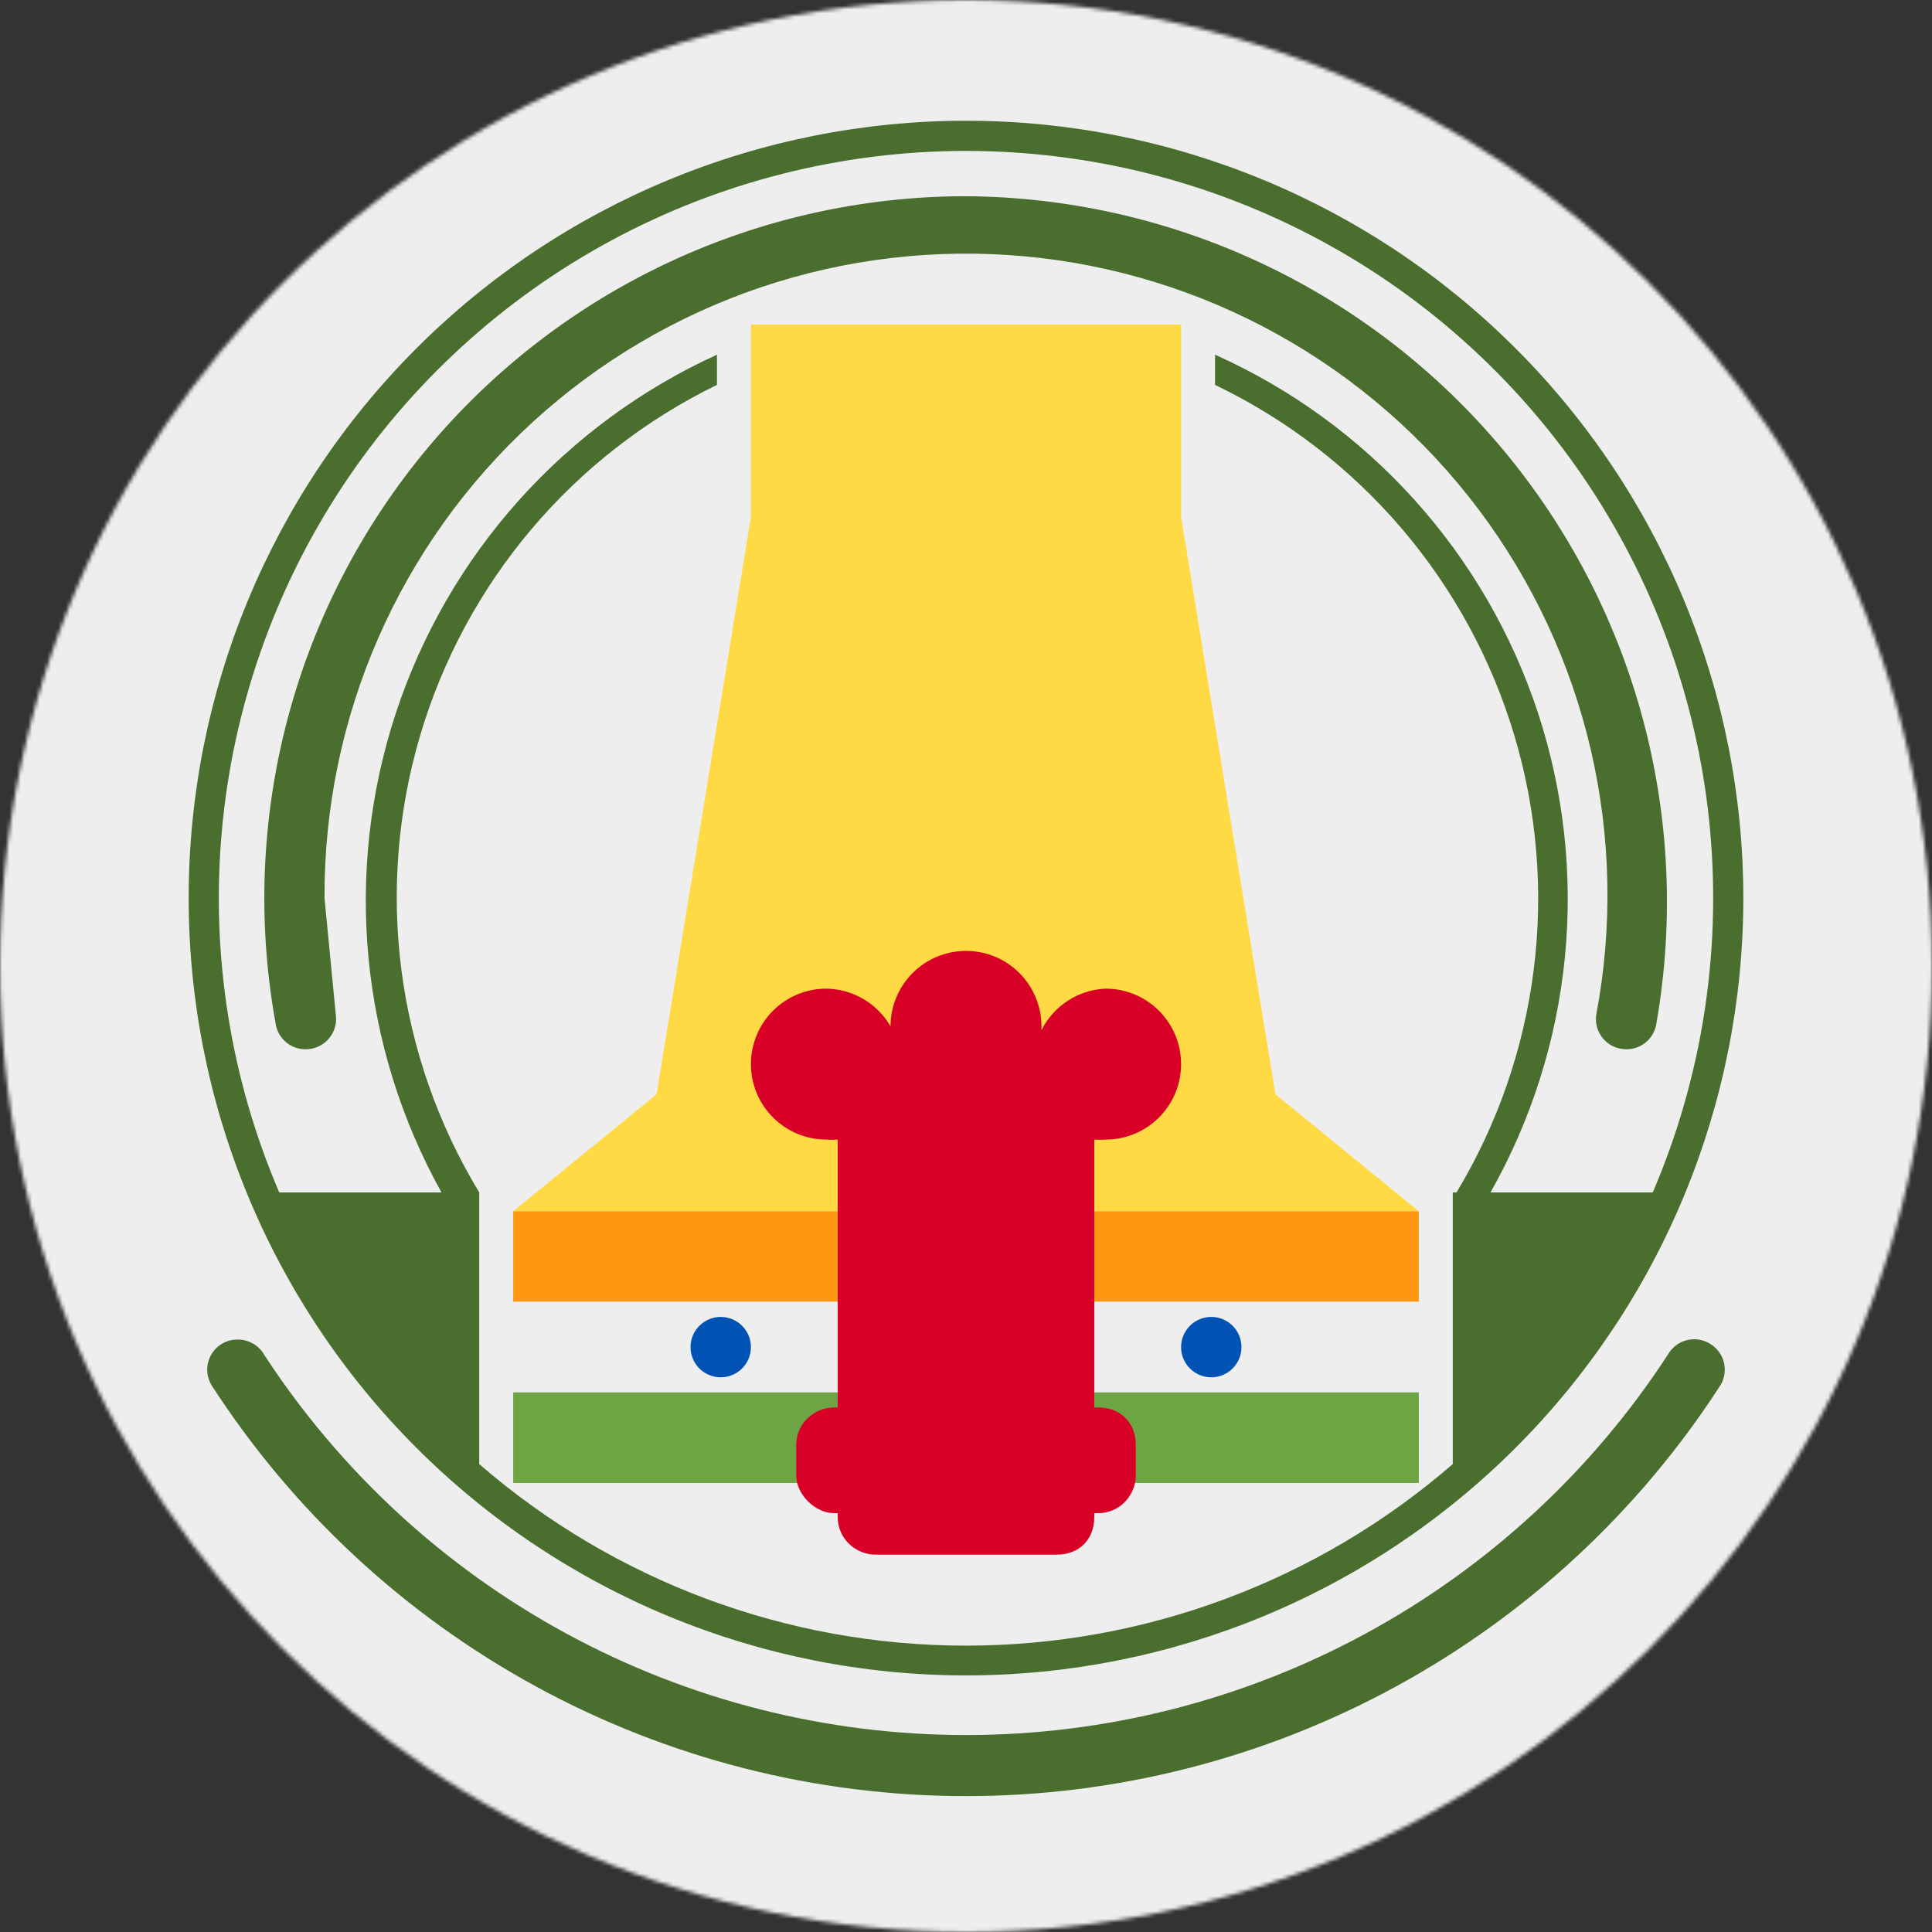 <svg width="512" height="512" viewBox="0 0 512 512" fill="none" xmlns="http://www.w3.org/2000/svg">
<rect x="0" y="0" width="512" height="512" fill="#333333" stroke="none"/>
<g clip-path="url(#clip0_1628_1977)">
<mask id="mask0_1628_1977" style="mask-type:luminance" maskUnits="userSpaceOnUse" x="0" y="0" width="512" height="512">
<path d="M256 512C397.385 512 512 397.385 512 256C512 114.615 397.385 0 256 0C114.615 0 0 114.615 0 256C0 397.385 114.615 512 256 512Z" fill="white"/>
</mask>
<g mask="url(#mask0_1628_1977)">
<path d="M0 0H512V512H0V0Z" fill="#EEEEEE"/>
<path d="M256 32C201.365 32 148.968 53.703 110.336 92.336C71.704 130.968 50 183.365 50 238C50 292.635 71.704 345.032 110.336 383.664C148.968 422.296 201.365 444 256 444C310.635 444 363.032 422.296 401.664 383.664C440.296 345.032 462 292.635 462 238C462 183.365 440.296 130.968 401.664 92.336C363.032 53.703 310.635 32 256 32ZM256 40C288.767 39.998 321.022 48.128 349.873 63.661C378.724 79.195 403.269 101.645 421.308 129C439.346 156.355 450.314 187.759 453.227 220.396C456.14 253.033 450.908 285.883 438 316H395C405.829 296.851 412.541 275.652 414.704 253.76C416.867 231.867 414.435 209.765 407.563 188.867C400.692 167.968 389.531 148.736 374.797 132.4C360.063 116.064 342.08 102.985 322 94V102C340.955 111.102 357.8 124.063 371.456 140.053C385.112 156.042 395.278 174.708 401.303 194.853C407.328 214.999 409.079 236.181 406.444 257.043C403.809 277.904 396.845 297.985 386 316H385V388C349.186 419.03 303.387 436.111 256 436.111C208.613 436.111 162.814 419.03 127 388V316C116.121 298.047 109.105 278.023 106.399 257.207C103.694 236.39 105.358 215.238 111.286 195.101C117.215 174.963 127.276 156.283 140.829 140.253C154.383 124.223 171.129 111.195 190 102V94C170.023 103.104 152.148 116.246 137.5 132.599C122.853 148.952 111.75 168.161 104.893 189.016C98.035 209.872 95.57 231.921 97.654 253.776C99.738 275.63 106.325 296.817 117 316H74C61.092 285.883 55.86 253.033 58.773 220.396C61.687 187.759 72.654 156.355 90.692 129C108.731 101.645 133.276 79.195 162.127 63.661C190.978 48.128 223.233 39.998 256 40ZM256 52C228.784 52.007 201.9 57.987 177.247 69.518C152.594 81.048 130.772 97.849 113.32 118.733C95.869 139.618 83.213 164.078 76.246 190.388C69.279 216.697 68.171 244.215 73 271C73.123 272.054 73.455 273.073 73.976 273.997C74.497 274.922 75.197 275.733 76.034 276.385C76.872 277.036 77.831 277.514 78.855 277.792C79.879 278.069 80.948 278.14 82 278C83.054 277.877 84.073 277.545 84.997 277.024C85.922 276.503 86.733 275.803 87.385 274.966C88.036 274.128 88.514 273.169 88.792 272.145C89.069 271.121 89.14 270.052 89 269L86 238C85.89 214.296 90.739 190.832 100.234 169.113C109.73 147.394 123.663 127.901 141.138 111.886C158.613 95.87 179.244 83.686 201.706 76.116C224.169 68.546 247.966 65.757 271.57 67.928C295.175 70.099 318.064 77.183 338.768 88.724C359.473 100.265 377.535 116.008 391.795 134.943C406.055 153.878 416.198 175.586 421.572 198.672C426.946 221.759 427.432 245.714 423 269C422.86 270.052 422.931 271.121 423.208 272.145C423.486 273.169 423.964 274.128 424.615 274.966C425.267 275.803 426.078 276.503 427.003 277.024C427.927 277.545 428.946 277.877 430 278C431.052 278.14 432.121 278.069 433.145 277.792C434.169 277.514 435.128 277.036 435.966 276.385C436.803 275.733 437.503 274.922 438.024 273.997C438.545 273.073 438.877 272.054 439 271C443.649 244.239 442.412 216.787 435.375 190.552C428.339 164.318 415.672 139.931 398.255 119.088C380.839 98.245 359.091 81.447 334.524 69.861C309.957 58.275 283.161 52.18 256 52ZM63 355C61.602 354.978 60.223 355.323 59 356C58.075 356.519 57.262 357.217 56.609 358.054C55.956 358.89 55.476 359.848 55.197 360.872C54.917 361.896 54.845 362.965 54.983 364.017C55.12 365.069 55.466 366.083 56 367C77.569 400.437 107.177 427.933 142.116 446.973C177.055 466.012 216.21 475.988 256 475.988C295.79 475.988 334.945 466.012 369.884 446.973C404.823 427.933 434.431 400.437 456 367C456.534 366.083 456.879 365.069 457.017 364.017C457.155 362.965 457.083 361.896 456.803 360.872C456.524 359.848 456.044 358.89 455.391 358.054C454.738 357.217 453.925 356.519 453 356C452.083 355.466 451.069 355.121 450.017 354.983C448.965 354.845 447.896 354.917 446.872 355.197C445.848 355.476 444.89 355.956 444.054 356.609C443.217 357.262 442.519 358.075 442 359C421.832 389.952 394.259 415.382 361.78 432.984C329.301 450.587 292.943 459.806 256 459.806C219.057 459.806 182.699 450.587 150.22 432.984C117.741 415.382 90.168 389.952 70 359C69.292 357.773 68.271 356.757 67.041 356.054C65.811 355.351 64.416 354.987 63 355Z" fill="#496E2D"/>
<path d="M199 86V137L174 290L136 321H376L338 290L313 137V86H199Z" fill="#FFDA44"/>
<path d="M136 321H376V345H136V321Z" fill="#FF9811"/>
<path d="M136 345H376V369H136V345Z" fill="#EEEEEE"/>
<path d="M136 369H376V393H136V369Z" fill="#6DA544"/>
<path d="M191 365C195.418 365 199 361.418 199 357C199 352.582 195.418 349 191 349C186.582 349 183 352.582 183 357C183 361.418 186.582 365 191 365Z" fill="#0052B4"/>
<path d="M321 365C316.582 365 313 361.418 313 357C313 352.582 316.582 349 321 349C325.418 349 329 352.582 329 357C329 361.418 325.418 365 321 365Z" fill="#0052B4"/>
<path d="M256 252C250.696 252 245.609 254.107 241.858 257.858C238.107 261.609 236 266.696 236 272C234.272 269.006 231.798 266.511 228.818 264.759C225.839 263.006 222.456 262.056 219 262C213.696 262 208.609 264.107 204.858 267.858C201.107 271.609 199 276.696 199 282C199 287.304 201.107 292.391 204.858 296.142C208.609 299.893 213.696 302 219 302C219.999 302.075 221.001 302.075 222 302V373H221C216 373 211 377 211 383V391C211 396 216 401 221 401H222V402C222 408 227 412 232 412H280C286 412 290 408 290 402V401H291C297 401 301 396 301 391V383C301 377 297 373 291 373H290V302C290.999 302.075 292.001 302.075 293 302C298.304 302 303.391 299.893 307.142 296.142C310.893 292.391 313 287.304 313 282C313 276.696 310.893 271.609 307.142 267.858C303.391 264.107 298.304 262 293 262C289.444 262.155 285.994 263.256 283.005 265.19C280.017 267.123 277.598 269.82 276 273C276.008 272.667 276.008 272.333 276 272C276 266.696 273.893 261.609 270.142 257.858C266.391 254.107 261.304 252 256 252Z" fill="#D80027"/>
</g>
</g>
<defs>
<clipPath id="clip0_1628_1977">
<rect width="512" height="512" fill="white"/>
</clipPath>
</defs>
</svg>

